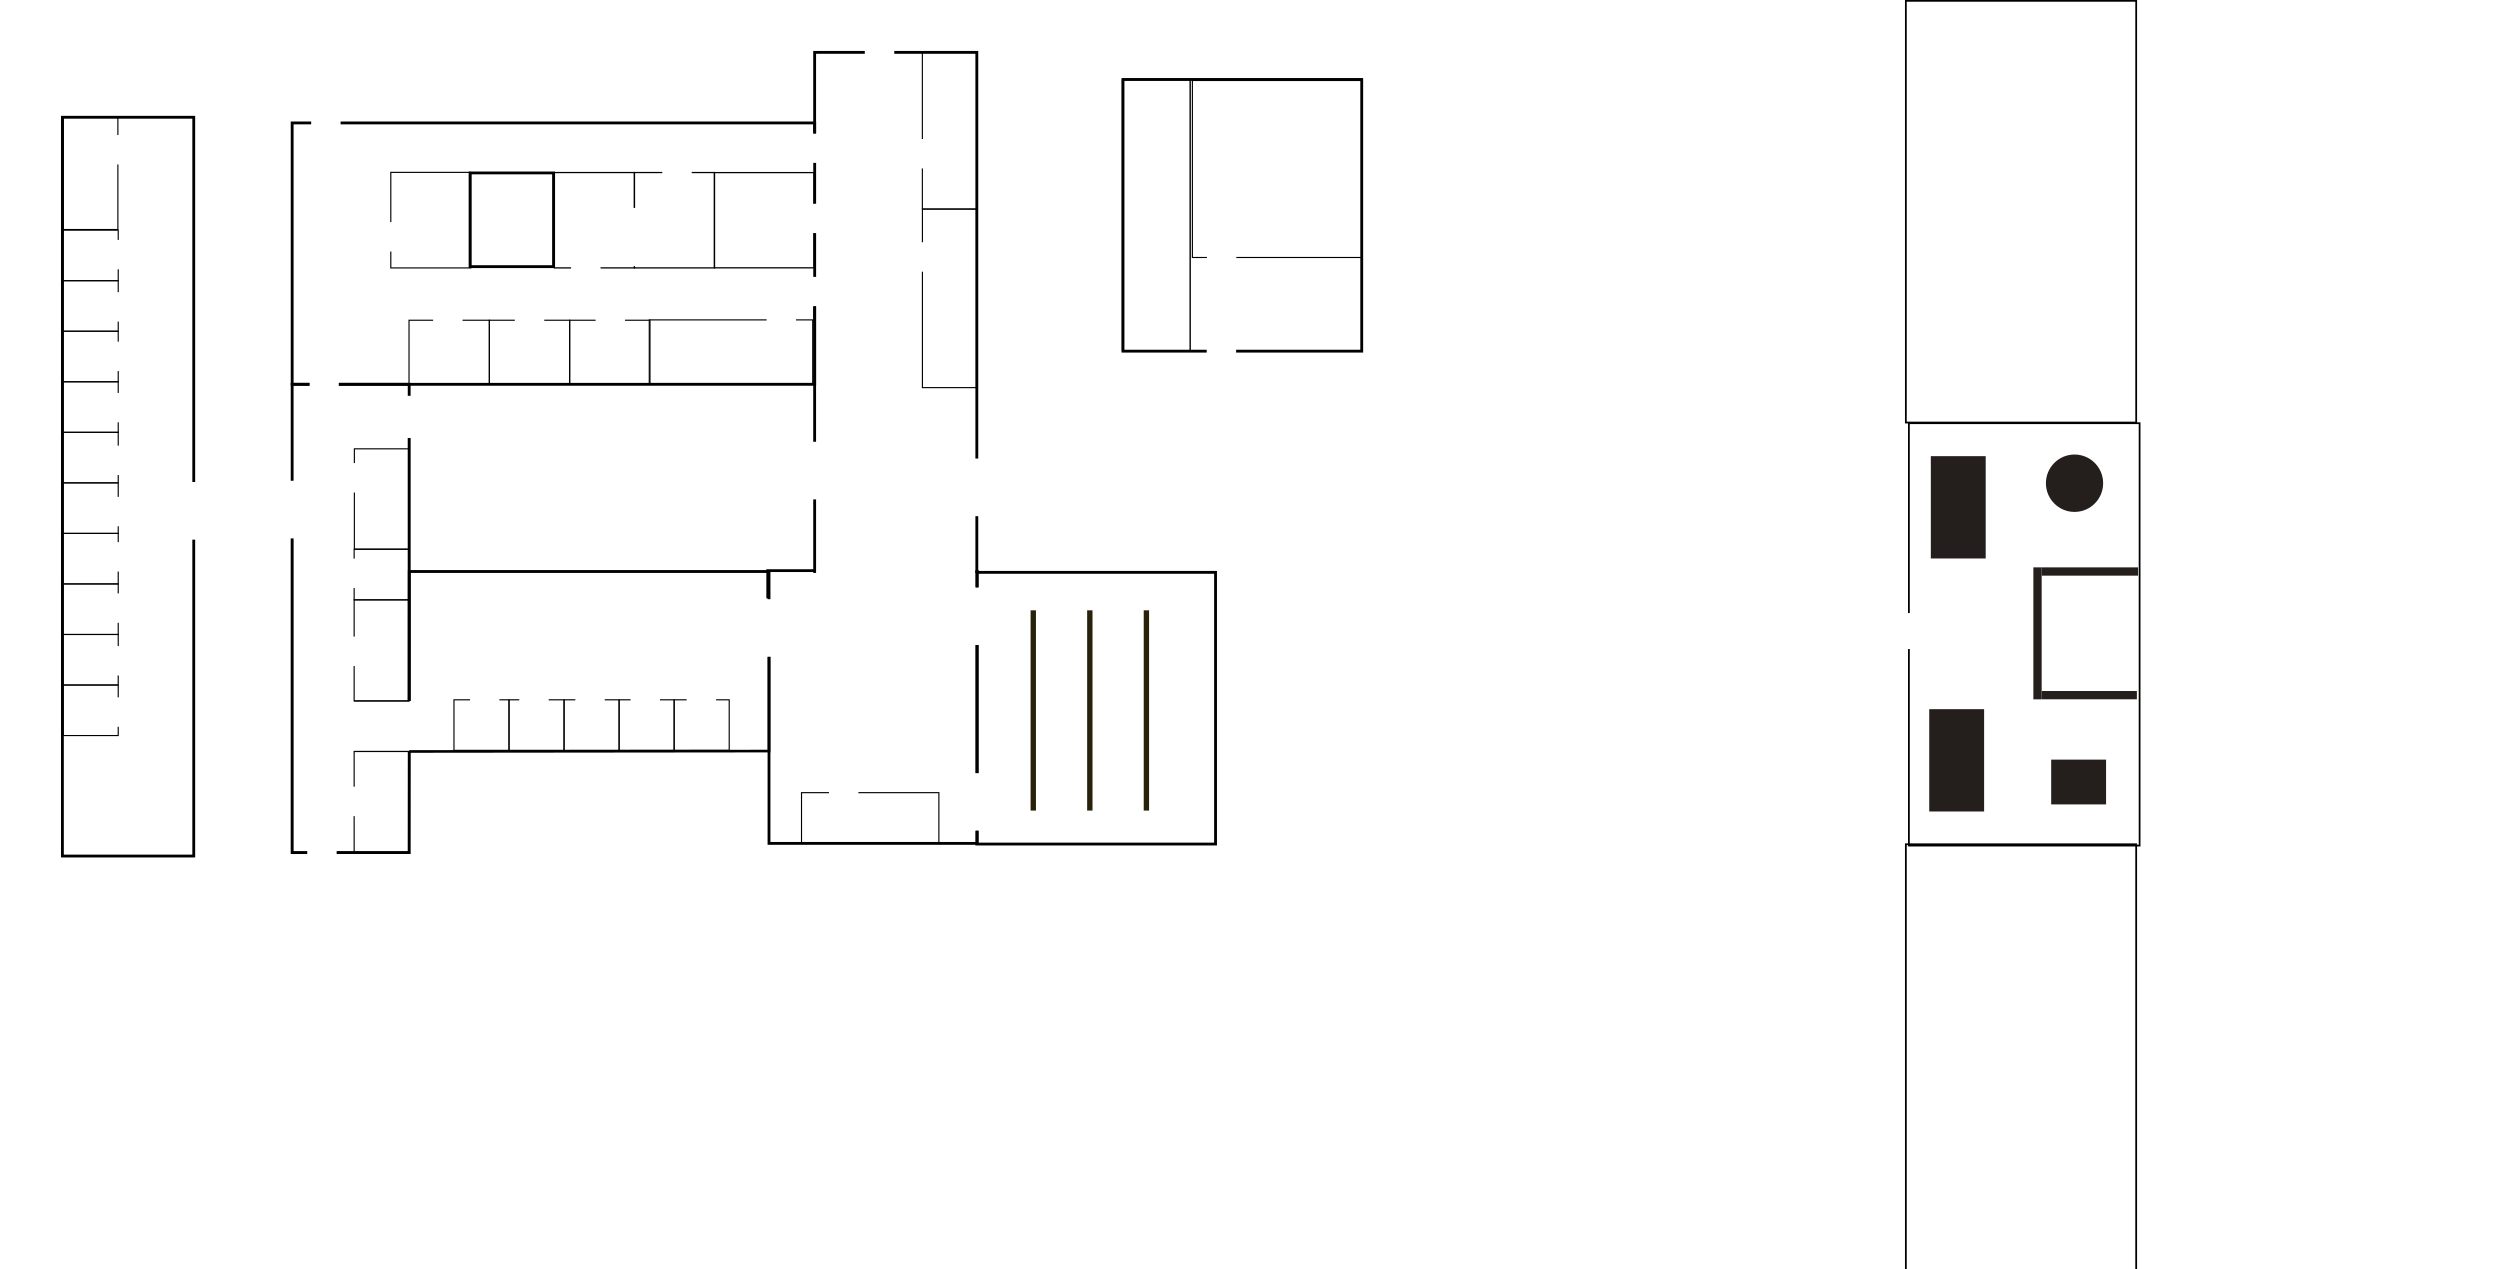 <?xml version="1.0" encoding="UTF-8"?>
<svg width="441.98mm" height="224.35mm" version="1.1" viewBox="0 0 441.98 224.35" xmlns="http://www.w3.org/2000/svg" xmlns:cc="http://creativecommons.org/ns#" xmlns:dc="http://purl.org/dc/elements/1.1/" xmlns:rdf="http://www.w3.org/1999/02/22-rdf-syntax-ns#">
 <defs>
  <filter id="filter1727" x="-.5" y="-.5" width="2" height="2" color-interpolation-filters="sRGB">
   <feGaussianBlur result="result1" stdDeviation="0.01"/>
   <feBlend in2="result1" mode="multiply" result="fbSourceGraphic"/>
   <feTurbulence baseFrequency="0.8" numOctaves="3" result="result3" type="fractalNoise"/>
   <feDisplacementMap in="fbSourceGraphic" in2="result3" result="result2" scale="50" xChannelSelector="R" yChannelSelector="G"/>
   <feMorphology operator="dilate" radius="1" result="result4"/>
   <feBlend in2="result2" mode="screen"/>
  </filter>
 </defs>
 <g transform="translate(19.463 -40.945)" display="none">
  <rect x="-19.463" y="40.945" width="441.98" height="224.35" display="inline" fill="#0a0"/>
  <rect x="-19.463" y="40.945" width="441.98" height="224.35" fill="#8dd35f" filter="url(#filter1727)"/>
  <rect x="282.39" y="35.946" width="22.876" height="235.83" fill="#1c2422" stroke="#fff" stroke-width=".767"/>
  <g fill="#93a7ac">
   <rect x="-8.45" y="61.644" width="23.186" height="130.4"/>
   <path transform="matrix(.265 0 0 .265 -19.463 40.945)" d="m194.9 82.016v174.37h348.61v-174.37zm119.19 32.977h55.785v63.162h-55.785z"/>
   <rect x="124.33" y="50.189" width="28.408" height="91.637"/>
   <rect x="116.27" y="141.82" width="78.827" height="48.107"/>
   <rect x="32.105" y="108.78" width="20.659" height="82.653"/>
   <rect x="52.779" y="141.82" width="63.501" height="31.698"/>
   <rect x="178.76" y="54.971" width="42.137" height="47.957"/>
  </g>
  <rect x="317.47" y="41.093" width="40.721" height="224.73" fill="#5d6c53"/>
  <rect x="292.7" y="28.178" width="1.403" height="246" fill="none" stroke="#fff" stroke-width=".273"/>
 </g>
 <g transform="translate(19.463 -40.945)" fill="none" stroke="#000">
  <g transform="translate(-19.463 40.945)">
   <rect x="336.94" y=".147" width="40.722" height="74.556" stroke-width=".312"/>
   <path transform="scale(.265)" d="m1273.5 409.01v-126.67h153.91v281.79h-153.91v-131.13" stroke-width="1.18"/>
   <rect x="336.94" y="149.26" width="40.72" height="75.613" stroke-width=".314"/>
  </g>
  <path transform="matrix(.265 0 0 .265 -19.463 40.945)" d="m226.08 256.38h46.906l-1e-5 7.672" stroke-width="1.89"/>
  <g stroke-width="1.95">
   <path transform="matrix(.265 0 0 .265 -19.463 40.945)" d="m204.97 568.77h-10.066v-209.58"/>
   <path transform="matrix(.265 0 0 .265 -19.463 40.945)" d="m273.04 501.07-0.059 67.702h-48.382"/>
   <path transform="matrix(.265 0 0 .265 -19.463 40.945)" d="m272.98 292.22-1e-5 175.4"/>
  </g>
  <path transform="matrix(.265 0 0 .265 -19.463 40.945)" d="m194.9 320.74-1e-5 -64.355 11.543-1e-5" stroke-width="1.89"/>
  <path transform="matrix(.265 0 0 .265 -19.463 40.945)" d="m543.51 204.36v52.026h-317.43" stroke-width="1.89"/>
  <rect transform="rotate(-90)" x="-88.082" y="63.64" width="16.562" height="14.759" stroke-width=".5"/>
  <g stroke-width="1.766">
   <path transform="matrix(.265 0 0 .265 -19.463 40.945)" d="m513.05 438.21-1e-5 62.859-240.06 0.267"/>
   <path transform="matrix(.265 0 0 .265 -19.463 40.945)" d="m513.03 438.21"/>
   <path transform="matrix(.265 0 0 .265 -19.463 40.945)" d="m513.03 399.76"/>
  </g>
  <g stroke-width="1.89">
   <path transform="matrix(.265 0 0 .265 -19.463 40.945)" d="m272.98 467.62 0.059-86.352h240v18.49"/>
   <path transform="matrix(.265 0 0 .265 -19.463 40.945)" d="m651.98 554.21v8.449h-138.95v-124.45"/>
   <path transform="matrix(.265 0 0 .265 -19.463 40.945)" d="m651.98 430.32v85.441"/>
   <path transform="matrix(.265 0 0 .265 -19.463 40.945)" d="m650.86 381.28h1.121l-2e-5 10.584"/>
  </g>
  <g stroke-width="1.896">
   <path transform="matrix(.265 0 0 .265 -19.463 40.945)" d="m543.51 155.53-1e-5 29.192"/>
   <path transform="matrix(.265 0 0 .265 -19.463 40.945)" d="m543.51 108.66 2e-5 27.237"/>
   <path transform="matrix(.265 0 0 .265 -19.463 40.945)" d="m227.22 82.015h316.29v7.016"/>
   <path transform="matrix(.265 0 0 .265 -19.463 40.945)" d="m206.45 256.38h-11.543v-174.37l12.687-2e-6"/>
   <path transform="matrix(.265 0 0 .265 -19.463 40.945)" d="m651.68 344.36v36.92h-0.826"/>
   <path transform="matrix(.265 0 0 .265 -19.463 40.945)" d="m596.59 34.935h55.09v270.97"/>
   <path transform="matrix(.265 0 0 .265 -19.463 40.945)" d="m543.48 89.031v-54.096l33.471 1e-6"/>
   <path transform="matrix(.265 0 0 .265 -19.463 40.945)" d="m543.48 294.71 2e-5 -90.353"/>
   <path transform="matrix(.265 0 0 .265 -19.463 40.945)" d="m544.35 381.28h-0.863l-1e-5 -48.115"/>
  </g>
  <path d="m116.27 146.72v-4.892h8.276" stroke-width=".494"/>
  <g stroke-width="1.89">
   <path transform="matrix(.265 0 0 .265 -19.463 40.945)" d="m651.68 515.76 2e-5 -85.441"/>
   <path transform="matrix(.265 0 0 .265 -19.463 40.945)" d="m651.68 391.86v-10.023h159.26v181.26h-159.26v-8.885"/>
   <path transform="matrix(.265 0 0 .265 -19.463 40.945)" d="m129.26 360.02v211.08h-87.632v-492.87h87.632v243.33"/>
  </g>
  <path transform="matrix(.265 0 0 .265 -19.463 40.945)" d="m260.72 148.17-1e-5 -33.178h53.369v63.75h-53.369v-10.939" stroke-width=".763"/>
  <g stroke-width=".756">
   <path transform="matrix(.265 0 0 .265 -19.463 40.945)" d="m78.871 450.65v6.35h-36.725v-33.717h36.725l-1e-6 7.734"/>
   <path transform="matrix(.265 0 0 .265 -19.463 40.945)" d="m78.871 415.49v7.791h-36.725v-33.717h36.725l-1e-6 6.295"/>
   <path transform="matrix(.265 0 0 .265 -19.463 40.945)" d="m78.871 381.3-1e-6 8.27h-36.725v-33.717h36.725l3e-6 5.816"/>
   <path transform="matrix(.265 0 0 .265 -19.463 40.945)" d="m78.871 351.11v4.736h-36.725v-33.717h36.725v9.348"/>
   <path transform="matrix(.265 0 0 .265 -19.463 40.945)" d="m78.871 316.92v5.217h-36.725v-33.717h36.725v8.869"/>
   <path transform="matrix(.265 0 0 .265 -19.463 40.945)" d="m78.871 281.76v6.656h-36.725v-33.717h36.725v7.428"/>
   <path transform="matrix(.265 0 0 .265 -19.463 40.945)" d="m78.871 247.56-1e-6 7.137h-36.725v-33.717h36.725l2e-6 6.949"/>
   <path transform="matrix(.265 0 0 .265 -19.463 40.945)" d="m78.871 214.56 1e-6 6.418h-36.725v-33.717h36.725l-2e-6 7.666"/>
   <path transform="matrix(.265 0 0 .265 -19.463 40.945)" d="m78.871 179.66 1e-6 7.599h-36.725v-33.717h36.725l-3e-6 6.486"/>
  </g>
  <path d="m1.378 70.016v11.506h-9.642v-19.96h9.642v3.259" stroke-width=".2"/>
  <g stroke-width=".756">
   <path transform="matrix(.265 0 0 .265 -19.463 40.945)" d="m236.26 524.84-1e-5 -23.502h36.725v67.435h-36.725v-24.299"/>
   <path transform="matrix(.265 0 0 .265 -19.463 40.945)" d="m272.98 501.34h-36.725"/>
   <path transform="matrix(.265 0 0 .265 -19.463 40.945)" d="m236.26 467.62h36.725"/>
   <path transform="matrix(.265 0 0 .265 -19.463 40.945)" d="m236.26 424.7v-24.514h36.725v67.435h-36.725l1e-5 -23.288"/>
   <path transform="matrix(.265 0 0 .265 -19.463 40.945)" d="m236.26 372.67v-6.199h36.725v33.717h-36.725l1e-5 -7.886"/>
   <path transform="matrix(.265 0 0 .265 -19.463 40.945)" d="m236.41 308.95v-9.517h36.421v66.881h-36.421v-37.732"/>
   <path transform="matrix(.265 0 0 .265 -19.463 40.945)" d="m78.871 484.85-1e-6 5.869h-36.725v-33.717h36.725l3e-6 8.215"/>
   <path transform="matrix(.265 0 0 .265 -19.463 40.945)" d="m308.58 213.64h17.881v42.848h-53.584v-42.848h16.07"/>
   <path transform="matrix(.265 0 0 .265 -19.463 40.945)" d="m363.09 213.64h16.955v42.848h-53.584v-42.848h16.998"/>
   <path transform="matrix(.265 0 0 .265 -19.463 40.945)" d="m416.97 213.64h16.658v42.848h-53.584v-42.848h17.295"/>
  </g>
  <path d="m121.27 97.5h2.949v11.251h-28.897v-11.251h20.753" stroke-width=".2"/>
  <g stroke-width=".756">
   <path transform="matrix(.265 0 0 .265 -19.463 40.945)" d="m333.18 466.87h6.406v33.717h-36.725v-33.717l10.686-1e-5"/>
   <path transform="matrix(.265 0 0 .265 -19.463 40.945)" d="m366.06 466.87h10.246v33.717h-36.725v-33.717l6.847-1e-5"/>
   <path transform="matrix(.265 0 0 .265 -19.463 40.945)" d="m403.44 466.87h9.59v33.717h-36.725v-33.717h7.502"/>
   <path transform="matrix(.265 0 0 .265 -19.463 40.945)" d="m440.33 466.87 9.424 1e-5v33.717h-36.725v-33.717l7.668-1e-5"/>
   <path transform="matrix(.265 0 0 .265 -19.463 40.945)" d="m477.71 466.87h8.769v33.717h-36.725v-33.717l8.324-1e-5"/>
   <path transform="matrix(.265 0 0 .265 -19.463 40.945)" d="m572.67 528.82 53.695-1e-5v33.287h-91.638v-33.287l18.31 1e-5"/>
   <path transform="matrix(.265 0 0 .265 -19.463 40.945)" d="m615.38 161.63v-22.178h36.073v119.15h-36.073v-77.34"/>
   <path transform="matrix(.265 0 0 .265 -19.463 40.945)" d="m615.34 92.736 3e-5 -57.743h36.161v104.5h-36.161l-2e-5 -27.127"/>
  </g>
  <path transform="matrix(.265 0 0 .265 -19.463 40.945)" d="m805.03 234.27h-55.826v-181.26h159.26v181.26h-83.799" stroke-width="1.89"/>
  <path transform="matrix(.265 0 0 .265 -19.463 40.945)" d="m805.18 171.78h-9.688v-118.08h112.9v118.08h-83.586" stroke-width=".756"/>
  <rect transform="rotate(-90)" x="-102.94" y="178.97" width="47.882" height="11.98" stroke-width=".247"/>
  <g stroke-width=".85">
   <path transform="matrix(.265 0 0 .265 -19.463 40.945)" d="m423.25 177.69v1.032h-22.616"/>
   <path transform="matrix(.265 0 0 .265 -19.463 40.945)" d="m381 178.73h-11.123v-63.616h53.372l2e-5 23.504"/>
   <path transform="matrix(.265 0 0 .265 -19.463 40.945)" d="m461.47 115.11h15.146v63.616h-53.372l-1e-5 -1.032"/>
   <path transform="matrix(.265 0 0 .265 -19.463 40.945)" d="m423.25 138.61v-23.504h18.593"/>
   <path transform="matrix(.265 0 0 .265 -19.463 40.945)" d="m543.11 155.53 2e-5 23.15h-66.45v-63.528h66.45l-1e-5 20.744"/>
  </g>
 </g>
 <g>
  <ellipse cx="366.76" cy="85.43" rx="5.059" ry="5.074" fill="#241f1c"/>
  <rect x="182.2" y="107.9" width=".948" height="35.404" fill="#28220b"/>
  <g fill="#241f1c">
   <rect transform="translate(19.463 -40.945)" x="321.89" y="121.59" width="9.702" height="18.091"/>
   <rect transform="translate(19.463 -40.945)" x="321.61" y="166.32" width="9.702" height="18.091"/>
   <rect transform="translate(19.463 -40.945)" x="343.17" y="175.24" width="9.702" height="7.916"/>
   <rect transform="translate(19.463 -40.945)" x="340.02" y="141.25" width="1.466" height="23.332"/>
   <rect transform="rotate(90 30.204 -10.741)" x="141.25" y="-358.53" width="1.466" height="17.044"/>
   <rect transform="rotate(90 30.204 -10.741)" x="163.11" y="-358.32" width="1.466" height="16.828"/>
  </g>
  <rect x="192.2" y="107.9" width=".948" height="35.404" fill="#28220b"/>
  <rect x="202.2" y="107.9" width=".948" height="35.404" fill="#28220b"/>
 </g>
</svg>

